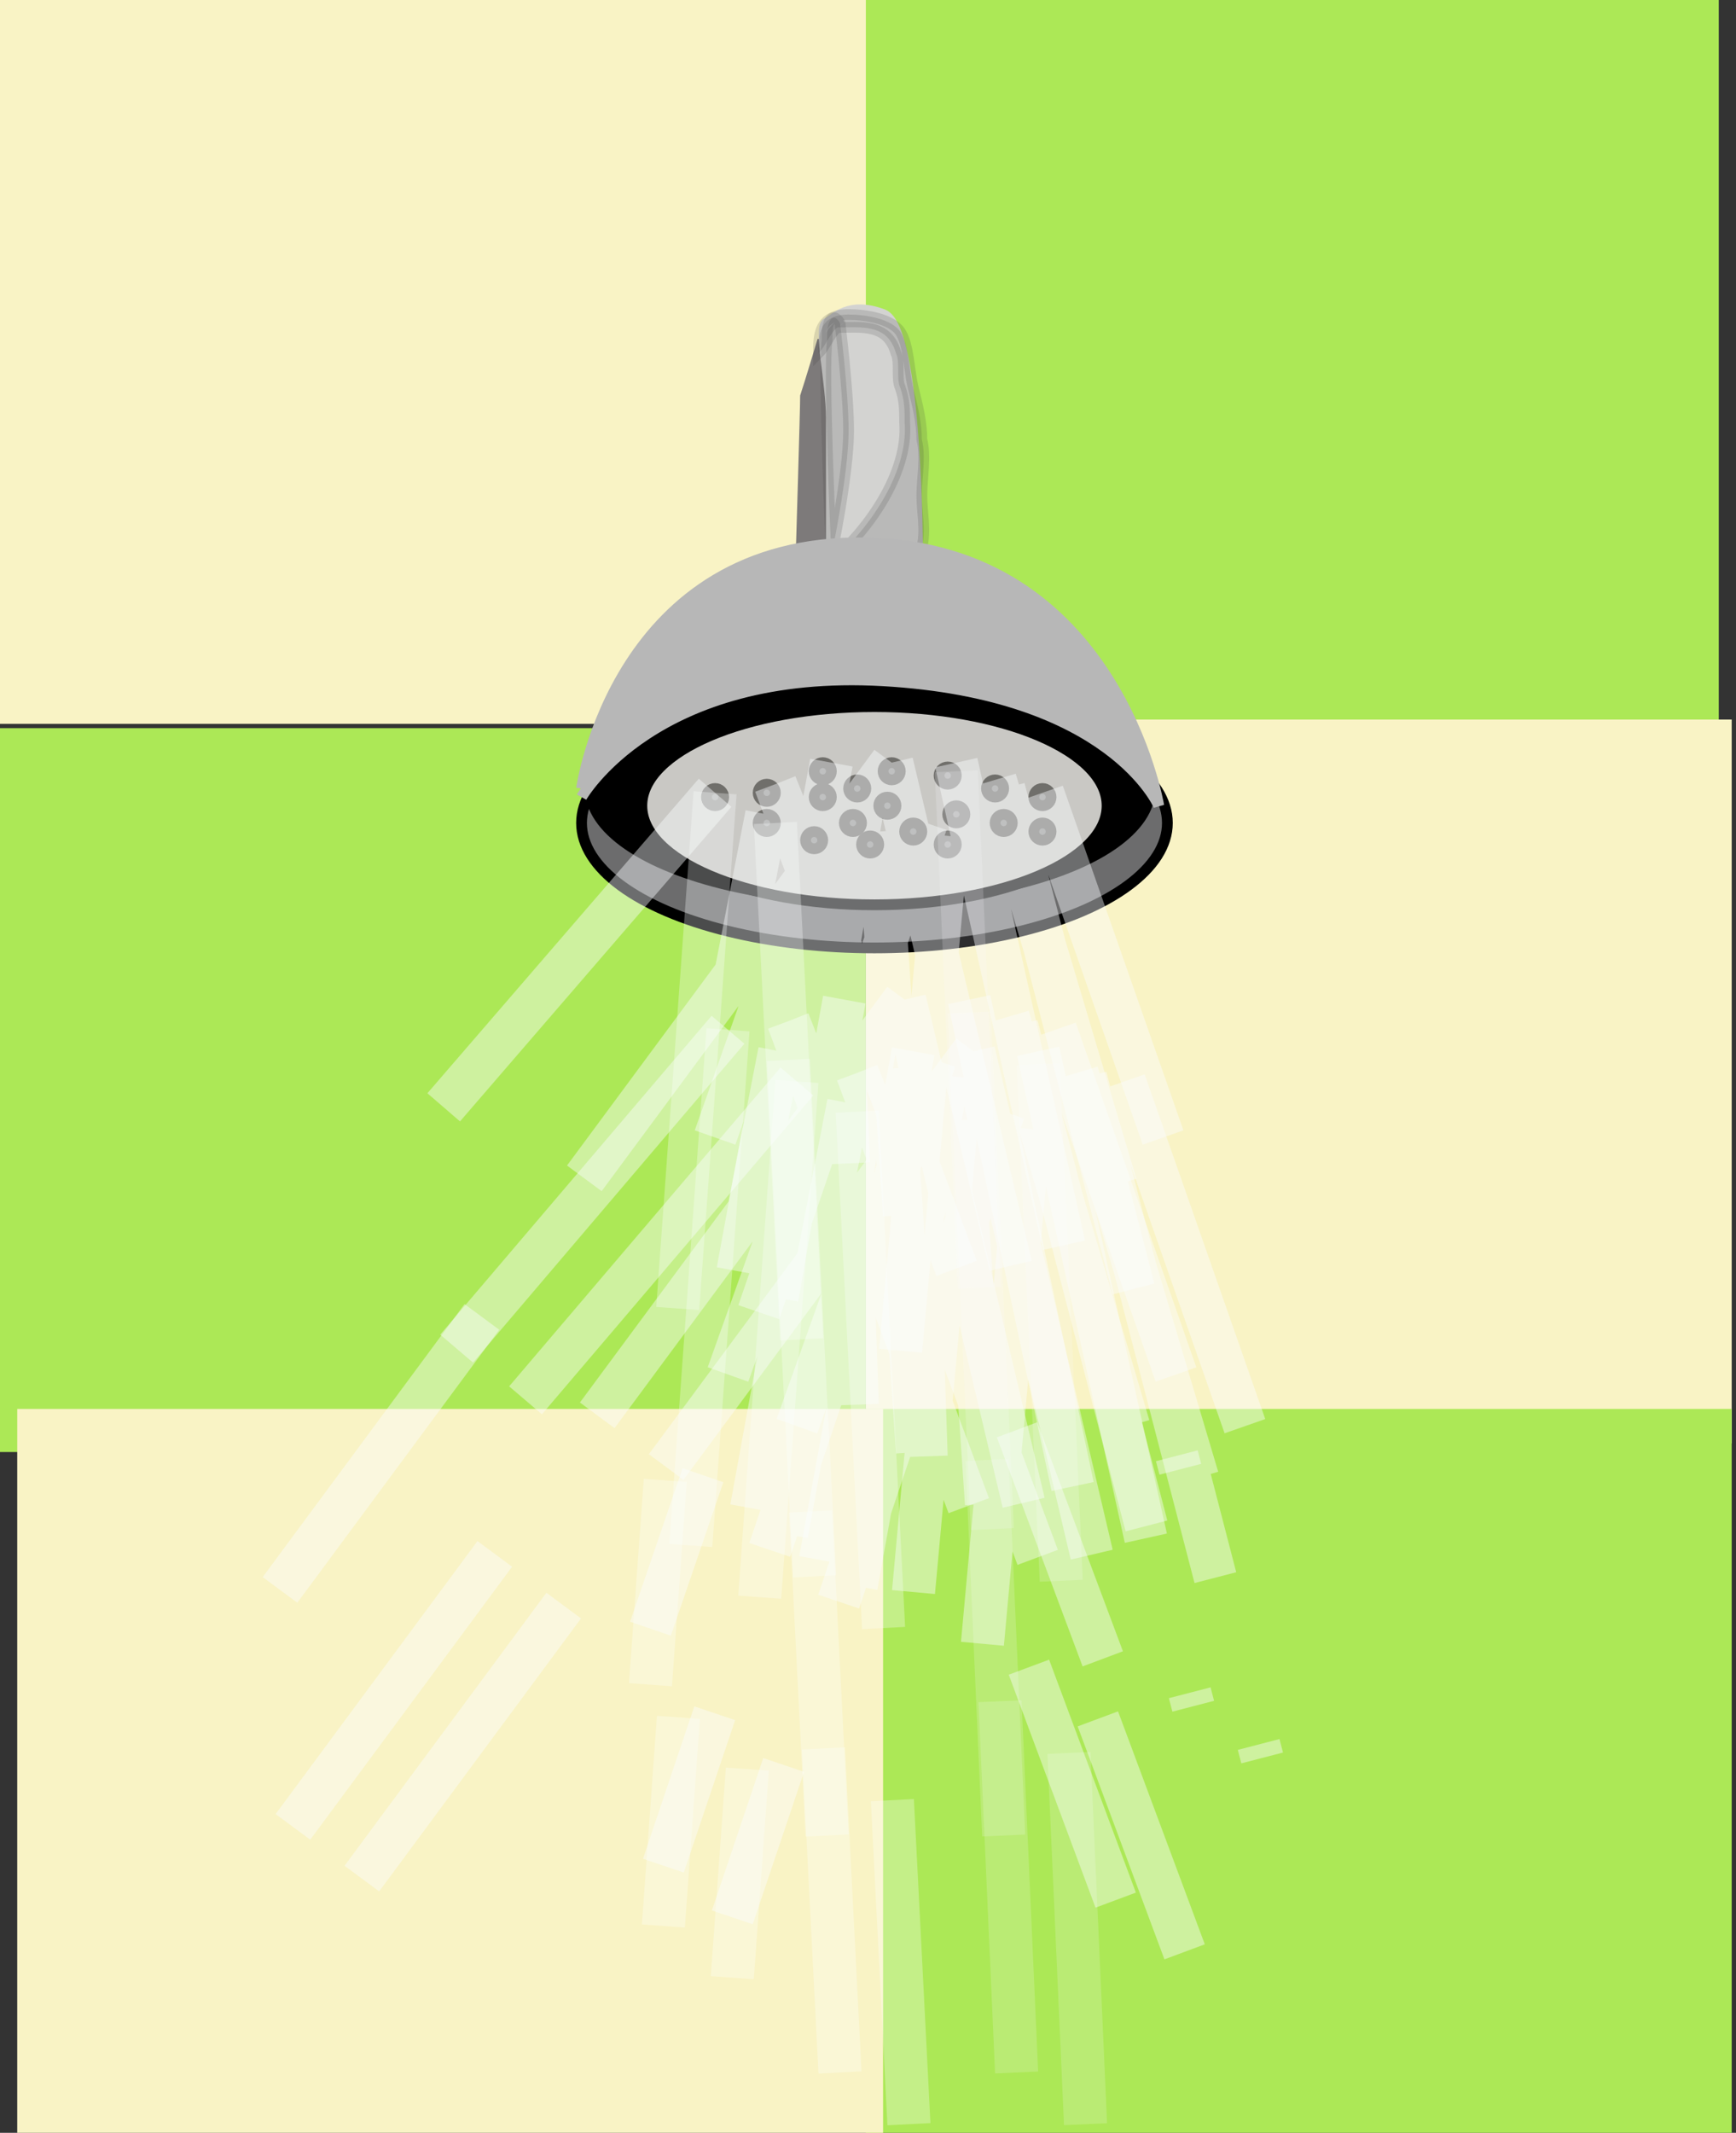 <svg xmlns="http://www.w3.org/2000/svg" version="1.0" viewBox="0 0 40.3 49.5"><rect x="0" y="0" width="40.3" height="49.5" fill="#333333" stroke="none"/><switch><g><path fill="#ACE856" d="M19.8 0h20.1v16.8H19.8z"/><path fill="#F9F3C5" d="M20.1 16.7h20.1v16.8H20.1z"/><path fill="#ACE856" d="M0 16.9h20.1v16.8H0z"/><path fill="#F9F3C5" d="M0 0h20.1v16.8H0z"/><path fill="#ACE856" d="M20.1 32.7h20.1v16.8H20.1z"/><path fill="#F9F3C5" d="M.4 32.7h20.1v16.8H.4z"/><g stroke-width=".25"><ellipse cx="20.3" cy="19.1" fill="#6C6C6D" stroke="#000" rx="6.8" ry="2.9"/><path fill="#7D7A7A" stroke="#7D7A7A" d="M18.6 12.8s.1-3.3.1-3.6c.1-.3.4-1.3.4-1.3l.1 5-.6-.1z"/><ellipse cx="20.2" cy="18.3" stroke="#000" rx="6.5" ry="2.6"/><ellipse cx="20.3" cy="18.7" fill="#C9C8C4" stroke="#000" rx="5.4" ry="2.3"/><circle cx="17.8" cy="18.4" r=".2" fill="#929291" stroke="#706F6B"/><ellipse cx="19.9" cy="13.1" fill="#3F3F3D" stroke="#3F3F3D" opacity=".17" rx="1.8" ry=".3"/><path fill="#D3D3D1" stroke="#D3D3D1" d="M19.3 12.9h2s0-5.3-.8-5.6c-.8-.3-1.1.1-1.3.2-.2.1.1 1.4.1 2.2v3.2z"/><path fill="#3F3F3D" stroke="#3F3F3D" d="M19.3 12.9s.4-1.9.4-2.9c0-.9-.2-2.5-.2-2.5s-.1-.2-.2-.1-.1.3-.1.5c-.1.7.1 5 .1 5z" opacity=".17"/><path fill="#3F3F3D" stroke="#3F3F3D" d="M19.4 7.6c.6 0 1.2-.1 1.4.6.1.2 0 .6.1.8.1.3.1.5.1.8.1 1.2-.9 2.6-1.8 3.3.2.1.9 0 1.2 0 .2 0 .4 0 .6-.1.4-.1.3 0 .4-.3.1-.4 0-.8 0-1.2 0-.4.1-.9 0-1.3 0-.4-.1-.8-.2-1.2-.1-.4-.1-1-.3-1.3-.2-.3-.8-.4-1.2-.4-.7 0-.7.5-.7.9.2-.2.3-.6.6-.7" opacity=".17"/><circle cx="19.1" cy="17.9" r=".2" fill="#929291" stroke="#706F6B"/><circle cx="19.9" cy="18.3" r=".2" fill="#929291" stroke="#706F6B"/><circle cx="21.2" cy="19.3" r=".2" fill="#929291" stroke="#706F6B"/><circle cx="23.3" cy="19.1" r=".2" fill="#929291" stroke="#706F6B"/><circle cx="24.2" cy="18.5" r=".2" fill="#929291" stroke="#706F6B"/><circle cx="23.1" cy="18.3" r=".2" fill="#929291" stroke="#706F6B"/><circle cx="22" cy="18" r=".2" fill="#929291" stroke="#706F6B"/><circle cx="19.8" cy="19.1" r=".2" fill="#929291" stroke="#706F6B"/><circle cx="22.2" cy="18.9" r=".2" fill="#929291" stroke="#706F6B"/><circle cx="20.6" cy="18.7" r=".2" fill="#929291" stroke="#706F6B"/><circle cx="20.7" cy="17.9" r=".2" fill="#929291" stroke="#706F6B"/><circle cx="19.1" cy="18.5" r=".2" fill="#929291" stroke="#706F6B"/><circle cx="24.2" cy="19.3" r=".2" fill="#929291" stroke="#706F6B"/><circle cx="22" cy="19.6" r=".2" fill="#929291" stroke="#706F6B"/><circle cx="18.9" cy="19.5" r=".2" fill="#929291" stroke="#706F6B"/><circle cx="20.2" cy="19.6" r=".2" fill="#929291" stroke="#706F6B"/><circle cx="16.6" cy="18.5" r=".2" fill="#929291" stroke="#706F6B"/><circle cx="17.8" cy="19.1" r=".2" fill="#929291" stroke="#706F6B"/><path fill="#B7B7B7" stroke="#B7B7B7" d="M13.5 18.5s1.7-3 7-2.7c5.3.3 6.4 2.9 6.4 2.9s-1-6-6.8-6.1c-5.8-.1-6.6 5.7-6.6 5.7"/></g><g fill="none" stroke="#FCFDFF" stroke-dasharray="12 4"><path d="M18.5 25.1l-6.3 7.4m7.5-6.9l-.7 3.6m.9-4.3l2.6 6.6M21 26.1l-2.5 7m2.7-8l.3 8.7m-.3-9.4l-2.7 14.8m4.1-14.8l3.1 13.2m-1.6-13.2l2.5 11.3M22.3 26l.6 8.9m2.1-10l2.8 9.4m-1.7-9.2l2.8 8M22 25l-2.7 15m3.3-15.6L8.4 43.6m11.5-18.7l7.6 20.4M25.2 25l4.1 15.8m-6-15L17 44.5m6.9-18.3l-1.4 15.3" opacity=".43"/><path d="M19.9 25.8l1.2 23.5m-2.6-24.2L17 45.9" opacity=".3"/><path d="M24.1 24.7l1.1 24.6" opacity=".18"/></g><g fill="none" stroke="#FCFDFF" stroke-dasharray="12 4"><path d="M16.9 23.9l-6.3 7.4m7.5-6.9l-.7 3.6m.9-4.3l2.6 6.6m-1.5-5.4l-2.5 7m2.7-8l.3 8.7m-.3-9.4L16.9 38M21 23.2l3.1 13.1m-1.6-13.1l2.4 11.3m-4.2-9.7l.6 8.9m2.1-10.1l2.8 9.5m-1.7-9.2l2.8 8m-6.9-8.1l-2.7 14.9M21 23.2L6.8 42.4m11.5-18.7l7.6 20.4m-2.3-20.3l4.1 15.8m-6-15l-6.3 18.7M22.3 25l-1.4 15.3" opacity=".43"/><path d="M18.3 24.6l1.2 23.5m-2.6-24.2l-1.5 20.8" opacity=".3"/><path d="M22.5 23.5l1.1 24.6" opacity=".18"/></g><g fill="none" stroke="#FCFDFF" stroke-dasharray="12 4"><path d="M16.6 18.4l-6.3 7.3m7.5-6.8l-.7 3.6m.9-4.3l2.6 6.5m-1.5-5.4l-2.5 7.1m2.7-8l.4 8.6m-.4-9.3l-2.7 14.7m4.1-14.7l3.1 13.1m-1.6-13.1l2.5 11.2m-4.3-9.6l.6 8.9m2.1-10.1l2.8 9.4m-1.7-9.1l2.8 8m-6.9-8.1l-2.6 14.9m3.2-15.5L6.5 36.9M18 18.2l7.6 20.3m-2.3-20.2l4.1 15.8m-5.9-15l-6.4 18.7M22 19.4l-1.4 15.3" opacity=".43"/><path d="M18 19.1l1.2 23.5m-2.6-24.2l-1.5 20.7" opacity=".3"/><path d="M22.2 17.9l1.1 24.7" opacity=".18"/></g></g></switch></svg>
